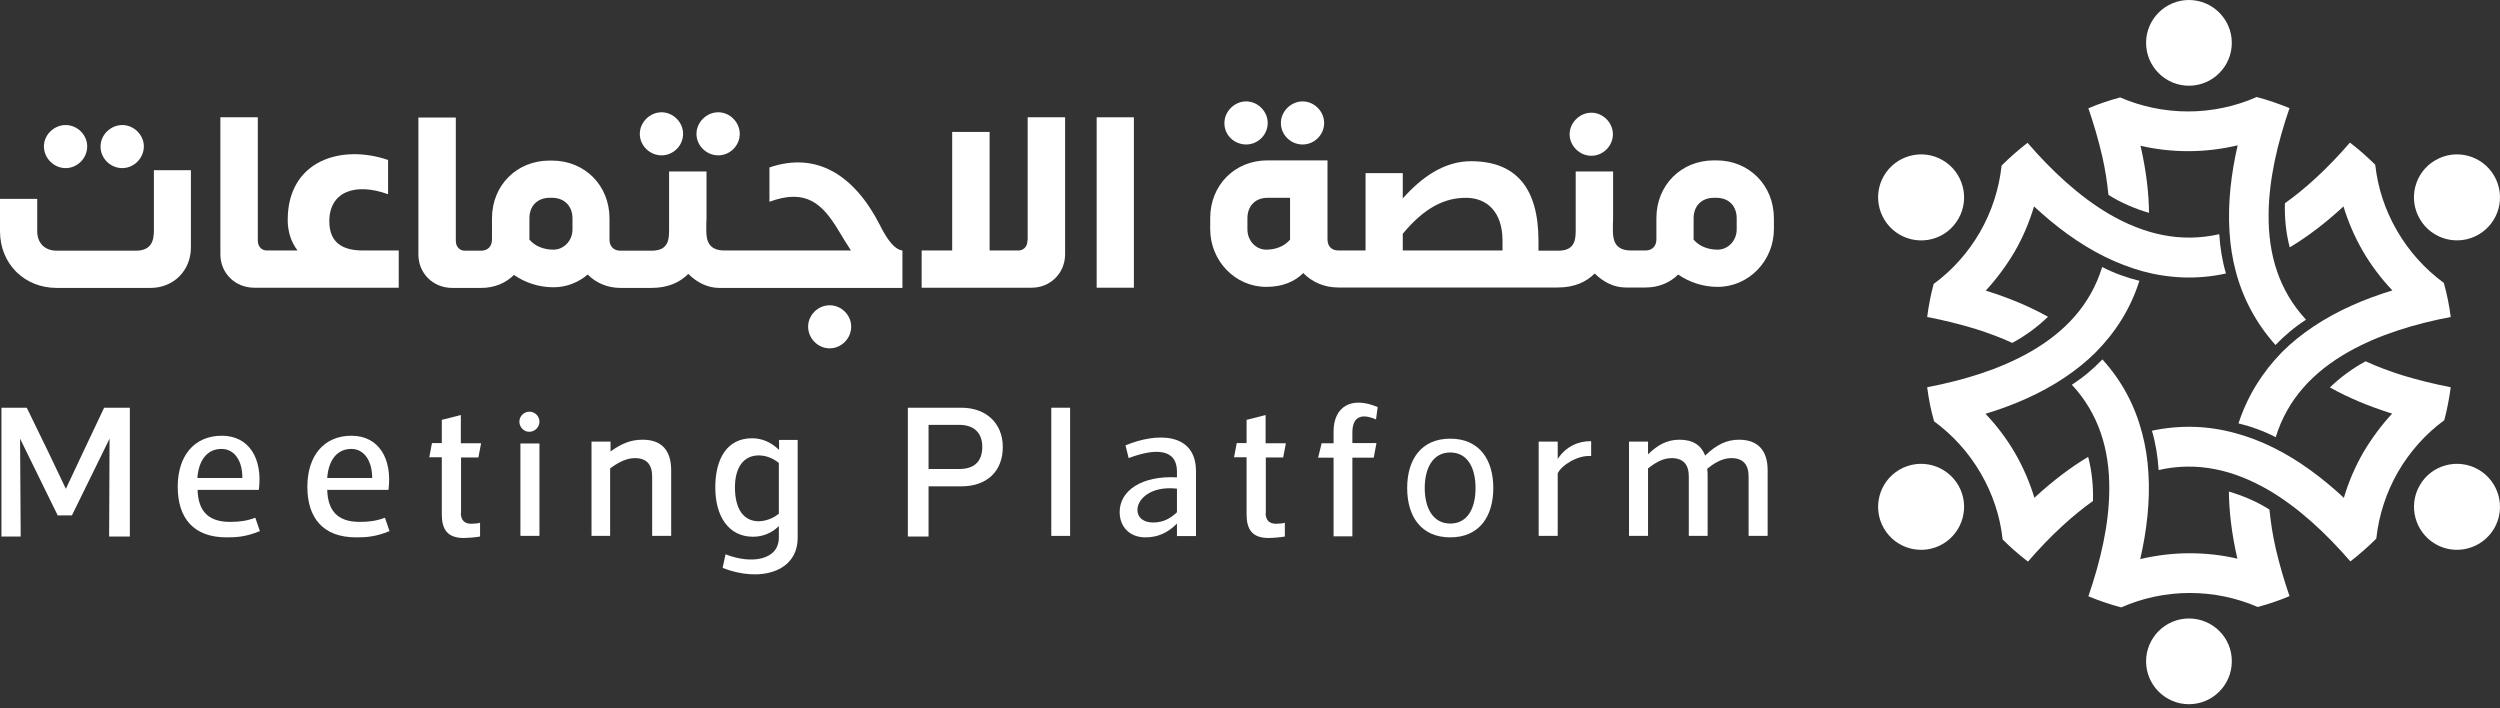 <svg width="180" height="51" viewBox="0 0 180 51" fill="none" xmlns="http://www.w3.org/2000/svg">
<rect x="0" y="0" width="180" height="51" fill="#333333" stroke="none"/>
<path d="M51.712 11.185C52.555 11.185 53.262 10.493 53.262 9.635C53.262 8.807 52.555 8.084 51.712 8.084C50.869 8.084 50.146 8.807 50.146 9.635C50.146 10.493 50.869 11.185 51.712 11.185Z" fill="white"/>
<path d="M47.632 11.185C48.475 11.185 49.183 10.493 49.183 9.635C49.183 8.807 48.475 8.084 47.632 8.084C46.789 8.084 46.066 8.807 46.066 9.635C46.066 10.493 46.789 11.185 47.632 11.185Z" fill="white"/>
<path d="M8.807 12.104C9.635 12.104 10.357 11.396 10.357 10.538C10.357 9.71 9.635 9.003 8.807 9.003C7.964 9.003 7.241 9.71 7.241 10.538C7.226 11.396 7.949 12.104 8.807 12.104Z" fill="white"/>
<path d="M114.579 11.216C115.422 11.216 116.129 10.508 116.129 9.665C116.129 8.837 115.422 8.114 114.579 8.114C113.736 8.114 113.013 8.837 113.013 9.665C113.013 10.508 113.736 11.216 114.579 11.216Z" fill="white"/>
<path d="M4.727 12.104C5.57 12.104 6.278 11.396 6.278 10.538C6.278 9.71 5.57 9.003 4.727 9.003C3.884 9.003 3.162 9.71 3.162 10.538C3.162 11.396 3.884 12.104 4.727 12.104Z" fill="white"/>
<path d="M93.789 10.403C94.632 10.403 95.339 9.71 95.339 8.852C95.339 8.024 94.632 7.301 93.789 7.301C92.945 7.301 92.223 8.024 92.223 8.852C92.223 9.725 92.945 10.403 93.789 10.403Z" fill="white"/>
<path d="M89.724 10.403C90.567 10.403 91.275 9.71 91.275 8.852C91.275 8.024 90.567 7.301 89.724 7.301C88.881 7.301 88.158 8.024 88.158 8.852C88.143 9.725 88.866 10.403 89.724 10.403Z" fill="white"/>
<path d="M81.64 8.445H78.96V20.715H81.64V8.445Z" fill="white"/>
<path d="M73.977 17.312C73.977 17.854 73.586 18.035 73.345 18.035H71.252V9.499H68.557V18.035H66.359V20.715H74.278C75.633 20.715 76.687 19.661 76.687 18.306V8.445H73.992V17.312H73.977Z" fill="white"/>
<path d="M123.581 11.547H123.401C121.037 11.547 119.261 13.338 119.261 15.702V17.237C119.261 17.719 118.96 18.035 118.478 18.035H117.936H117.71H117.439C116.325 18.035 116.129 17.358 116.129 16.605V16.123C116.144 15.898 116.144 15.687 116.144 15.506V12.345H113.45V16.62C113.45 17.373 113.314 18.05 112.185 18.05H111.884H111.764H110.77V17.343C110.77 13.594 109.204 11.607 105.907 11.607C103.965 11.607 102.34 12.781 101 14.287V12.465H98.32V18.035H97.04H96.965H96.363C95.866 18.035 95.58 17.719 95.58 17.237V11.547H91.26C88.896 11.547 87.135 13.338 87.135 15.702V16.5C87.135 18.773 88.926 20.655 91.169 20.655C92.343 20.655 93.217 20.278 93.834 19.661C94.466 20.308 95.354 20.7 96.348 20.7H96.95H97.025H111.749H111.869H112.155C113.374 20.7 114.217 20.293 114.82 19.691C115.422 20.293 116.19 20.7 117.048 20.7H117.71H117.936H118.478C119.426 20.7 120.239 20.354 120.826 19.767C121.639 20.323 122.618 20.655 123.672 20.655C125.915 20.655 127.721 18.773 127.721 16.5V15.717C127.721 13.353 125.945 11.547 123.581 11.547ZM92.885 17.253C92.479 17.734 91.847 17.975 91.169 17.975C90.431 17.975 89.814 17.343 89.814 16.515V15.717C89.814 14.814 90.401 14.242 91.26 14.242H92.885V17.253ZM108.181 18.035H101V16.831C102.535 14.979 103.98 14.242 105.546 14.242C107.067 14.242 108.181 15.265 108.181 17.328V18.035ZM125.042 16.515C125.042 17.343 124.409 17.975 123.672 17.975C122.979 17.975 122.347 17.734 121.94 17.253V15.717C121.94 14.814 122.527 14.242 123.401 14.242H123.581C124.469 14.242 125.042 14.829 125.042 15.717V16.515Z" fill="white"/>
<path d="M63.334 16.168C61.512 12.63 58.817 10.884 55.4 12.058V14.527C58.065 13.534 59.239 14.723 60.353 16.56C60.699 17.147 61.06 17.719 61.271 18.035H54.873H54.677H52.163C51.049 18.035 50.854 17.358 50.854 16.605V16.123C50.869 15.897 50.869 15.687 50.869 15.506V12.344H48.174V16.62C48.174 17.373 48.038 18.05 46.909 18.05H45.253H44.982H44.666C44.184 18.05 43.883 17.734 43.883 17.252V15.717C43.883 13.353 42.107 11.562 39.743 11.562H39.563C37.199 11.562 35.423 13.353 35.423 15.717V17.252C35.423 17.734 35.122 18.05 34.64 18.05H34.219H34.023H33.466C33.195 18.05 32.819 17.869 32.819 17.327V8.46H30.124V18.321C30.124 19.691 31.193 20.73 32.563 20.73H34.038H34.234H34.655C35.589 20.73 36.416 20.384 37.004 19.796C37.817 20.353 38.795 20.684 39.849 20.684C40.782 20.684 41.64 20.338 42.318 19.766C42.905 20.368 43.733 20.73 44.681 20.73H44.998H45.269H46.894C48.114 20.73 48.957 20.323 49.559 19.721C50.161 20.323 50.929 20.73 51.787 20.73H54.693H54.888H64.975V18.035C64.764 18.005 64.192 17.915 63.334 16.168ZM41.219 16.515C41.219 17.343 40.587 17.975 39.849 17.975C39.156 17.975 38.524 17.734 38.118 17.252V15.717C38.118 14.813 38.705 14.241 39.578 14.241H39.759C40.617 14.241 41.219 14.828 41.219 15.717V16.515Z" fill="white"/>
<path d="M23.711 15.927C23.711 13.835 25.532 13.112 27.941 13.985V11.517C24.539 10.357 20.715 11.577 20.715 15.837C20.715 16.65 20.941 17.403 21.422 18.035H19.962H19.751H19.209C18.938 18.035 18.562 17.854 18.562 17.312V8.445H15.867V18.306C15.867 19.676 16.936 20.715 18.306 20.715H19.766H19.977H28.709V18.035H26.134C24.704 18.035 23.711 17.508 23.711 15.927Z" fill="white"/>
<path d="M11.08 16.62C11.08 17.373 10.869 18.05 9.77 18.05H4.08C3.237 18.05 2.68 17.508 2.68 16.65V14.317H0V16.65C0 18.983 1.746 20.73 4.08 20.73H10.839C12.495 20.73 13.745 19.48 13.745 17.824V12.254H11.08V16.62Z" fill="white"/>
<path d="M59.736 21.979C58.892 21.979 58.185 22.687 58.185 23.515C58.185 24.373 58.892 25.08 59.736 25.08C60.579 25.08 61.286 24.373 61.286 23.515C61.286 22.687 60.579 21.979 59.736 21.979Z" fill="white"/>
<path d="M9.349 29.356V38.629H7.858L7.888 31.584L5.179 37.109H4.155L1.445 31.584L1.49 38.629H0.105V29.356H1.927L3.553 32.698L4.742 35.197L5.916 32.698L7.497 29.356H9.349Z" fill="white"/>
<path d="M16.56 37.576C17.252 37.576 17.794 37.5 18.381 37.275L18.713 38.238C17.689 38.66 17.011 38.69 16.304 38.69C13.925 38.69 12.796 37.29 12.796 35.047C12.796 32.818 13.986 31.373 15.973 31.373C17.93 31.373 18.923 33.014 18.637 35.272H14.226C14.271 36.733 14.934 37.576 16.56 37.576ZM15.943 32.322C14.919 32.322 14.302 33.135 14.211 34.414H17.448C17.463 33.21 16.906 32.322 15.943 32.322Z" fill="white"/>
<path d="M25.893 37.576C26.586 37.576 27.128 37.5 27.715 37.275L28.046 38.238C27.023 38.66 26.345 38.69 25.637 38.69C23.259 38.69 22.13 37.29 22.13 35.047C22.13 32.818 23.319 31.373 25.306 31.373C27.263 31.373 28.257 33.014 27.971 35.272H23.56C23.605 36.733 24.268 37.576 25.893 37.576ZM25.291 32.322C24.268 32.322 23.65 33.135 23.56 34.414H26.797C26.797 33.21 26.24 32.322 25.291 32.322Z" fill="white"/>
<path d="M33.18 36.928C33.18 37.485 33.481 37.711 33.917 37.711C34.128 37.711 34.474 37.681 34.565 37.636V38.629C34.249 38.69 33.661 38.735 33.391 38.735C32.216 38.735 31.81 38.118 31.81 37.034V32.924H30.907L31.102 31.9H31.81V30.229L33.18 29.883V31.915H34.64L34.444 32.939H33.195V36.928H33.18Z" fill="white"/>
<path d="M37.395 30.365C37.395 29.958 37.726 29.642 38.118 29.642C38.524 29.642 38.84 29.973 38.84 30.365C38.84 30.756 38.509 31.087 38.118 31.087C37.726 31.102 37.395 30.756 37.395 30.365ZM38.84 38.584H37.47V31.93H38.84V38.584Z" fill="white"/>
<path d="M42.589 38.584V31.795H43.959V32.502C44.787 31.915 45.434 31.659 46.277 31.659C47.647 31.659 48.325 32.442 48.325 33.857V38.584H46.955V34.309C46.955 33.451 46.563 32.984 45.705 32.984C44.982 32.984 44.305 33.451 43.929 33.722V38.584H42.589Z" fill="white"/>
<path d="M57.432 31.675V38.72C57.432 41.204 54.692 41.942 52.028 40.888L52.239 39.909C54.105 40.647 56.077 40.331 56.077 38.705V37.877C55.581 38.374 54.918 38.645 54.226 38.645C52.449 38.645 51.501 37.169 51.501 35.092C51.501 33.014 52.359 31.554 54.15 31.554C54.873 31.554 55.535 31.855 56.062 32.367H56.092V31.675H57.432ZM56.077 36.989V33.331C55.821 33.12 55.294 32.789 54.632 32.789C53.533 32.789 52.916 33.662 52.916 35.092C52.916 36.642 53.533 37.531 54.632 37.531C55.294 37.516 55.821 37.2 56.077 36.989Z" fill="white"/>
<path d="M66.856 38.629H65.366V29.356H69.22C70.996 29.356 72.201 30.47 72.201 32.186C72.201 33.947 71.041 35.016 69.22 35.016H66.856V38.629ZM69.084 33.767C70.078 33.767 70.725 33.285 70.725 32.171C70.725 31.102 70.048 30.59 69.084 30.59H66.856V33.767H69.084Z" fill="white"/>
<path d="M75.693 38.584V29.356H77.048V38.584H75.693Z" fill="white"/>
<path d="M81.263 32.984L81.037 32.066C83.266 31.132 86.111 31.117 86.111 33.932V38.599H84.741V37.696C84.063 38.389 83.326 38.69 82.468 38.69C81.308 38.69 80.616 37.907 80.616 36.868C80.616 35.348 82.166 34.234 84.741 34.369V33.963C84.741 32.171 82.964 32.337 81.263 32.984ZM81.896 36.703C81.896 37.305 82.377 37.621 83.025 37.621C83.762 37.621 84.274 37.32 84.741 36.883V35.182C82.859 34.971 81.896 35.935 81.896 36.703Z" fill="white"/>
<path d="M91.124 36.928C91.124 37.485 91.425 37.711 91.862 37.711C92.072 37.711 92.419 37.681 92.509 37.636V38.629C92.193 38.69 91.606 38.735 91.335 38.735C90.16 38.735 89.754 38.118 89.754 37.034V32.924H88.851L89.046 31.9H89.754V30.229L91.124 29.883V31.915H92.584L92.388 32.939H91.139V36.928H91.124Z" fill="white"/>
<path d="M99.103 31.915L98.907 32.954H97.371V38.614H96.017V32.954H94.903L95.159 31.915H96.017V31.072C96.017 29.281 97.296 28.498 99.193 29.311L99.073 30.199C97.823 29.657 97.371 30.199 97.371 31.133V31.9H99.103V31.915Z" fill="white"/>
<path d="M101.316 35.137C101.316 33.09 102.324 31.584 104.417 31.584C106.51 31.584 107.518 33.09 107.518 35.137C107.518 37.184 106.51 38.69 104.417 38.69C102.324 38.69 101.316 37.184 101.316 35.137ZM102.58 35.137C102.58 36.537 103.152 37.696 104.417 37.696C105.697 37.696 106.239 36.552 106.239 35.137C106.239 33.737 105.697 32.578 104.417 32.578C103.152 32.578 102.58 33.737 102.58 35.137Z" fill="white"/>
<path d="M110.785 38.584V31.795H112.155V33.044C112.757 32.126 113.675 31.749 114.563 31.765V32.833C113.585 32.758 112.426 33.496 112.155 34.083V38.584H110.785Z" fill="white"/>
<path d="M127.27 33.857V38.584H125.9V34.309C125.9 33.451 125.508 32.984 124.65 32.984C123.958 32.984 123.34 33.406 122.919 33.752C122.949 33.933 122.949 34.098 122.949 34.309V38.584H121.594V34.309C121.594 33.451 121.203 32.984 120.345 32.984C119.622 32.984 119.02 33.451 118.658 33.722V38.584H117.289V31.795H118.658V32.713C119.291 32.096 119.968 31.659 120.917 31.659C121.865 31.659 122.482 32.036 122.768 32.803C123.581 32.021 124.319 31.659 125.207 31.659C126.577 31.659 127.27 32.442 127.27 33.857Z" fill="white"/>
<path fill-rule="evenodd" clip-rule="evenodd" d="M140.999 34.941C140.141 33.466 138.259 32.954 136.769 33.812C135.294 34.67 134.782 36.552 135.64 38.043C136.498 39.518 138.38 40.03 139.87 39.172C141.345 38.314 141.857 36.417 140.999 34.941ZM154.036 20.218C153.103 19.992 152.2 19.661 151.357 19.225C150.513 21.965 148.662 23.922 146.148 25.352C143.95 26.601 141.36 27.384 138.756 27.881C138.861 28.709 139.027 29.537 139.253 30.335C140.608 31.328 141.767 32.608 142.625 34.098C143.483 35.574 144.01 37.184 144.191 38.84C144.763 39.413 145.365 39.94 146.012 40.436C146.795 39.533 147.623 38.66 148.496 37.862C149.234 37.184 149.972 36.582 150.694 36.071C150.724 35.002 150.619 33.933 150.348 32.894C149.083 33.647 147.819 34.61 146.554 35.769L146.479 35.845C146.148 34.761 145.696 33.692 145.109 32.668C144.492 31.599 143.769 30.651 142.956 29.793C144.943 29.191 146.915 28.348 148.647 27.188C149.475 26.631 150.227 26.029 150.89 25.367C152.32 23.922 153.404 22.221 154.036 20.218Z" fill="white"/>
<path fill-rule="evenodd" clip-rule="evenodd" d="M157.604 44.531C155.903 44.531 154.518 45.916 154.518 47.617C154.518 49.318 155.903 50.703 157.604 50.703C159.305 50.703 160.69 49.318 160.69 47.617C160.705 45.916 159.32 44.531 157.604 44.531ZM151.372 25.879C150.709 26.571 149.972 27.188 149.174 27.7C151.116 29.793 151.899 32.382 151.868 35.273C151.853 37.802 151.221 40.436 150.363 42.935C151.146 43.251 151.929 43.522 152.727 43.733C154.262 43.056 155.948 42.694 157.664 42.694C159.366 42.694 161.022 43.041 162.557 43.703C163.34 43.492 164.108 43.236 164.845 42.92C164.454 41.791 164.123 40.647 163.852 39.488C163.626 38.509 163.49 37.576 163.4 36.688C162.497 36.116 161.503 35.694 160.48 35.393C160.495 36.868 160.69 38.449 161.067 40.12L161.097 40.225C159.998 39.969 158.839 39.834 157.664 39.834C156.43 39.834 155.241 39.985 154.097 40.255C154.563 38.223 154.819 36.1 154.684 34.023C154.623 33.029 154.473 32.081 154.232 31.178C153.72 29.221 152.787 27.429 151.372 25.879Z" fill="white"/>
<path fill-rule="evenodd" clip-rule="evenodd" d="M174.224 34.941C173.366 36.416 173.878 38.313 175.353 39.171C176.828 40.029 178.725 39.517 179.583 38.042C180.442 36.567 179.93 34.67 178.454 33.812C176.964 32.954 175.067 33.466 174.224 34.941ZM154.939 31.012C155.21 31.93 155.361 32.879 155.421 33.842C158.206 33.21 160.826 33.827 163.34 35.287C165.523 36.567 167.495 38.419 169.226 40.421C169.888 39.909 170.521 39.352 171.093 38.78C171.273 37.109 171.8 35.468 172.658 33.977C173.517 32.502 174.646 31.238 175.985 30.259C176.196 29.476 176.347 28.678 176.452 27.881C175.278 27.655 174.119 27.369 172.975 27.022C172.026 26.721 171.138 26.39 170.325 26.014C169.377 26.526 168.518 27.158 167.751 27.895C169.045 28.618 170.506 29.235 172.132 29.747L172.237 29.777C171.469 30.605 170.777 31.539 170.174 32.547C169.557 33.616 169.091 34.715 168.759 35.844C167.239 34.429 165.523 33.134 163.656 32.216C162.768 31.78 161.864 31.433 160.961 31.192C159.019 30.651 157.002 30.575 154.939 31.012Z" fill="white"/>
<path fill-rule="evenodd" clip-rule="evenodd" d="M174.224 15.762C175.082 17.238 176.964 17.749 178.454 16.891C179.93 16.033 180.442 14.151 179.583 12.661C178.725 11.186 176.844 10.674 175.353 11.532C173.863 12.39 173.366 14.287 174.224 15.762ZM161.172 30.485C162.105 30.711 163.009 31.042 163.852 31.479C164.695 28.739 166.546 26.782 169.06 25.352C171.258 24.102 173.848 23.319 176.452 22.823C176.347 21.995 176.181 21.167 175.955 20.369C174.6 19.375 173.441 18.096 172.583 16.605C171.725 15.13 171.198 13.519 171.018 11.863C170.445 11.291 169.843 10.764 169.196 10.267C168.413 11.171 167.585 12.044 166.712 12.842C165.974 13.519 165.237 14.121 164.514 14.633C164.484 15.702 164.589 16.771 164.86 17.809C166.125 17.057 167.389 16.093 168.654 14.934L168.729 14.859C169.06 15.943 169.512 17.012 170.099 18.035C170.716 19.104 171.439 20.053 172.252 20.911C170.265 21.513 168.293 22.356 166.561 23.515C165.733 24.072 164.981 24.674 164.318 25.337C162.903 26.782 161.819 28.498 161.172 30.485Z" fill="white"/>
<path fill-rule="evenodd" clip-rule="evenodd" d="M157.604 6.172C159.305 6.172 160.69 4.787 160.69 3.086C160.69 1.385 159.305 0 157.604 0C155.903 0 154.518 1.385 154.518 3.086C154.518 4.787 155.903 6.172 157.604 6.172ZM163.836 24.84C164.499 24.147 165.237 23.53 166.034 23.018C164.092 20.925 163.31 18.336 163.34 15.446C163.355 12.917 163.987 10.282 164.845 7.783C164.062 7.467 163.279 7.196 162.482 6.985C160.946 7.663 159.26 8.024 157.544 8.024C155.843 8.024 154.187 7.678 152.651 7.015C151.868 7.226 151.1 7.482 150.363 7.798C150.754 8.927 151.085 10.071 151.356 11.23C151.582 12.209 151.718 13.143 151.808 14.031C152.711 14.603 153.705 15.024 154.729 15.325C154.714 13.85 154.518 12.269 154.141 10.598L154.111 10.493C155.21 10.749 156.37 10.884 157.544 10.884C158.778 10.884 159.967 10.734 161.112 10.463C160.645 12.495 160.389 14.618 160.525 16.695C160.585 17.689 160.735 18.637 160.976 19.541C161.488 21.483 162.436 23.274 163.836 24.84Z" fill="white"/>
<path fill-rule="evenodd" clip-rule="evenodd" d="M140.999 15.762C141.857 14.287 141.345 12.39 139.87 11.532C138.395 10.674 136.498 11.185 135.64 12.661C134.782 14.136 135.294 16.033 136.769 16.891C138.259 17.749 140.141 17.252 140.999 15.762ZM160.269 19.691C159.998 18.773 159.847 17.825 159.787 16.861C157.002 17.493 154.382 16.876 151.868 15.416C149.685 14.136 147.713 12.284 145.982 10.282C145.32 10.794 144.687 11.351 144.115 11.923C143.935 13.594 143.408 15.235 142.55 16.726C141.692 18.201 140.563 19.465 139.223 20.444C139.012 21.227 138.861 22.025 138.756 22.823C139.93 23.048 141.089 23.334 142.234 23.681C143.182 23.982 144.07 24.313 144.883 24.689C145.832 24.177 146.69 23.545 147.457 22.808C146.163 22.085 144.702 21.468 143.077 20.956L142.971 20.926C143.739 20.098 144.432 19.164 145.034 18.156C145.651 17.087 146.118 15.988 146.449 14.859C147.969 16.274 149.685 17.569 151.552 18.487C152.44 18.924 153.344 19.27 154.247 19.526C156.204 20.052 158.221 20.143 160.269 19.691Z" fill="white"/>
</svg>
